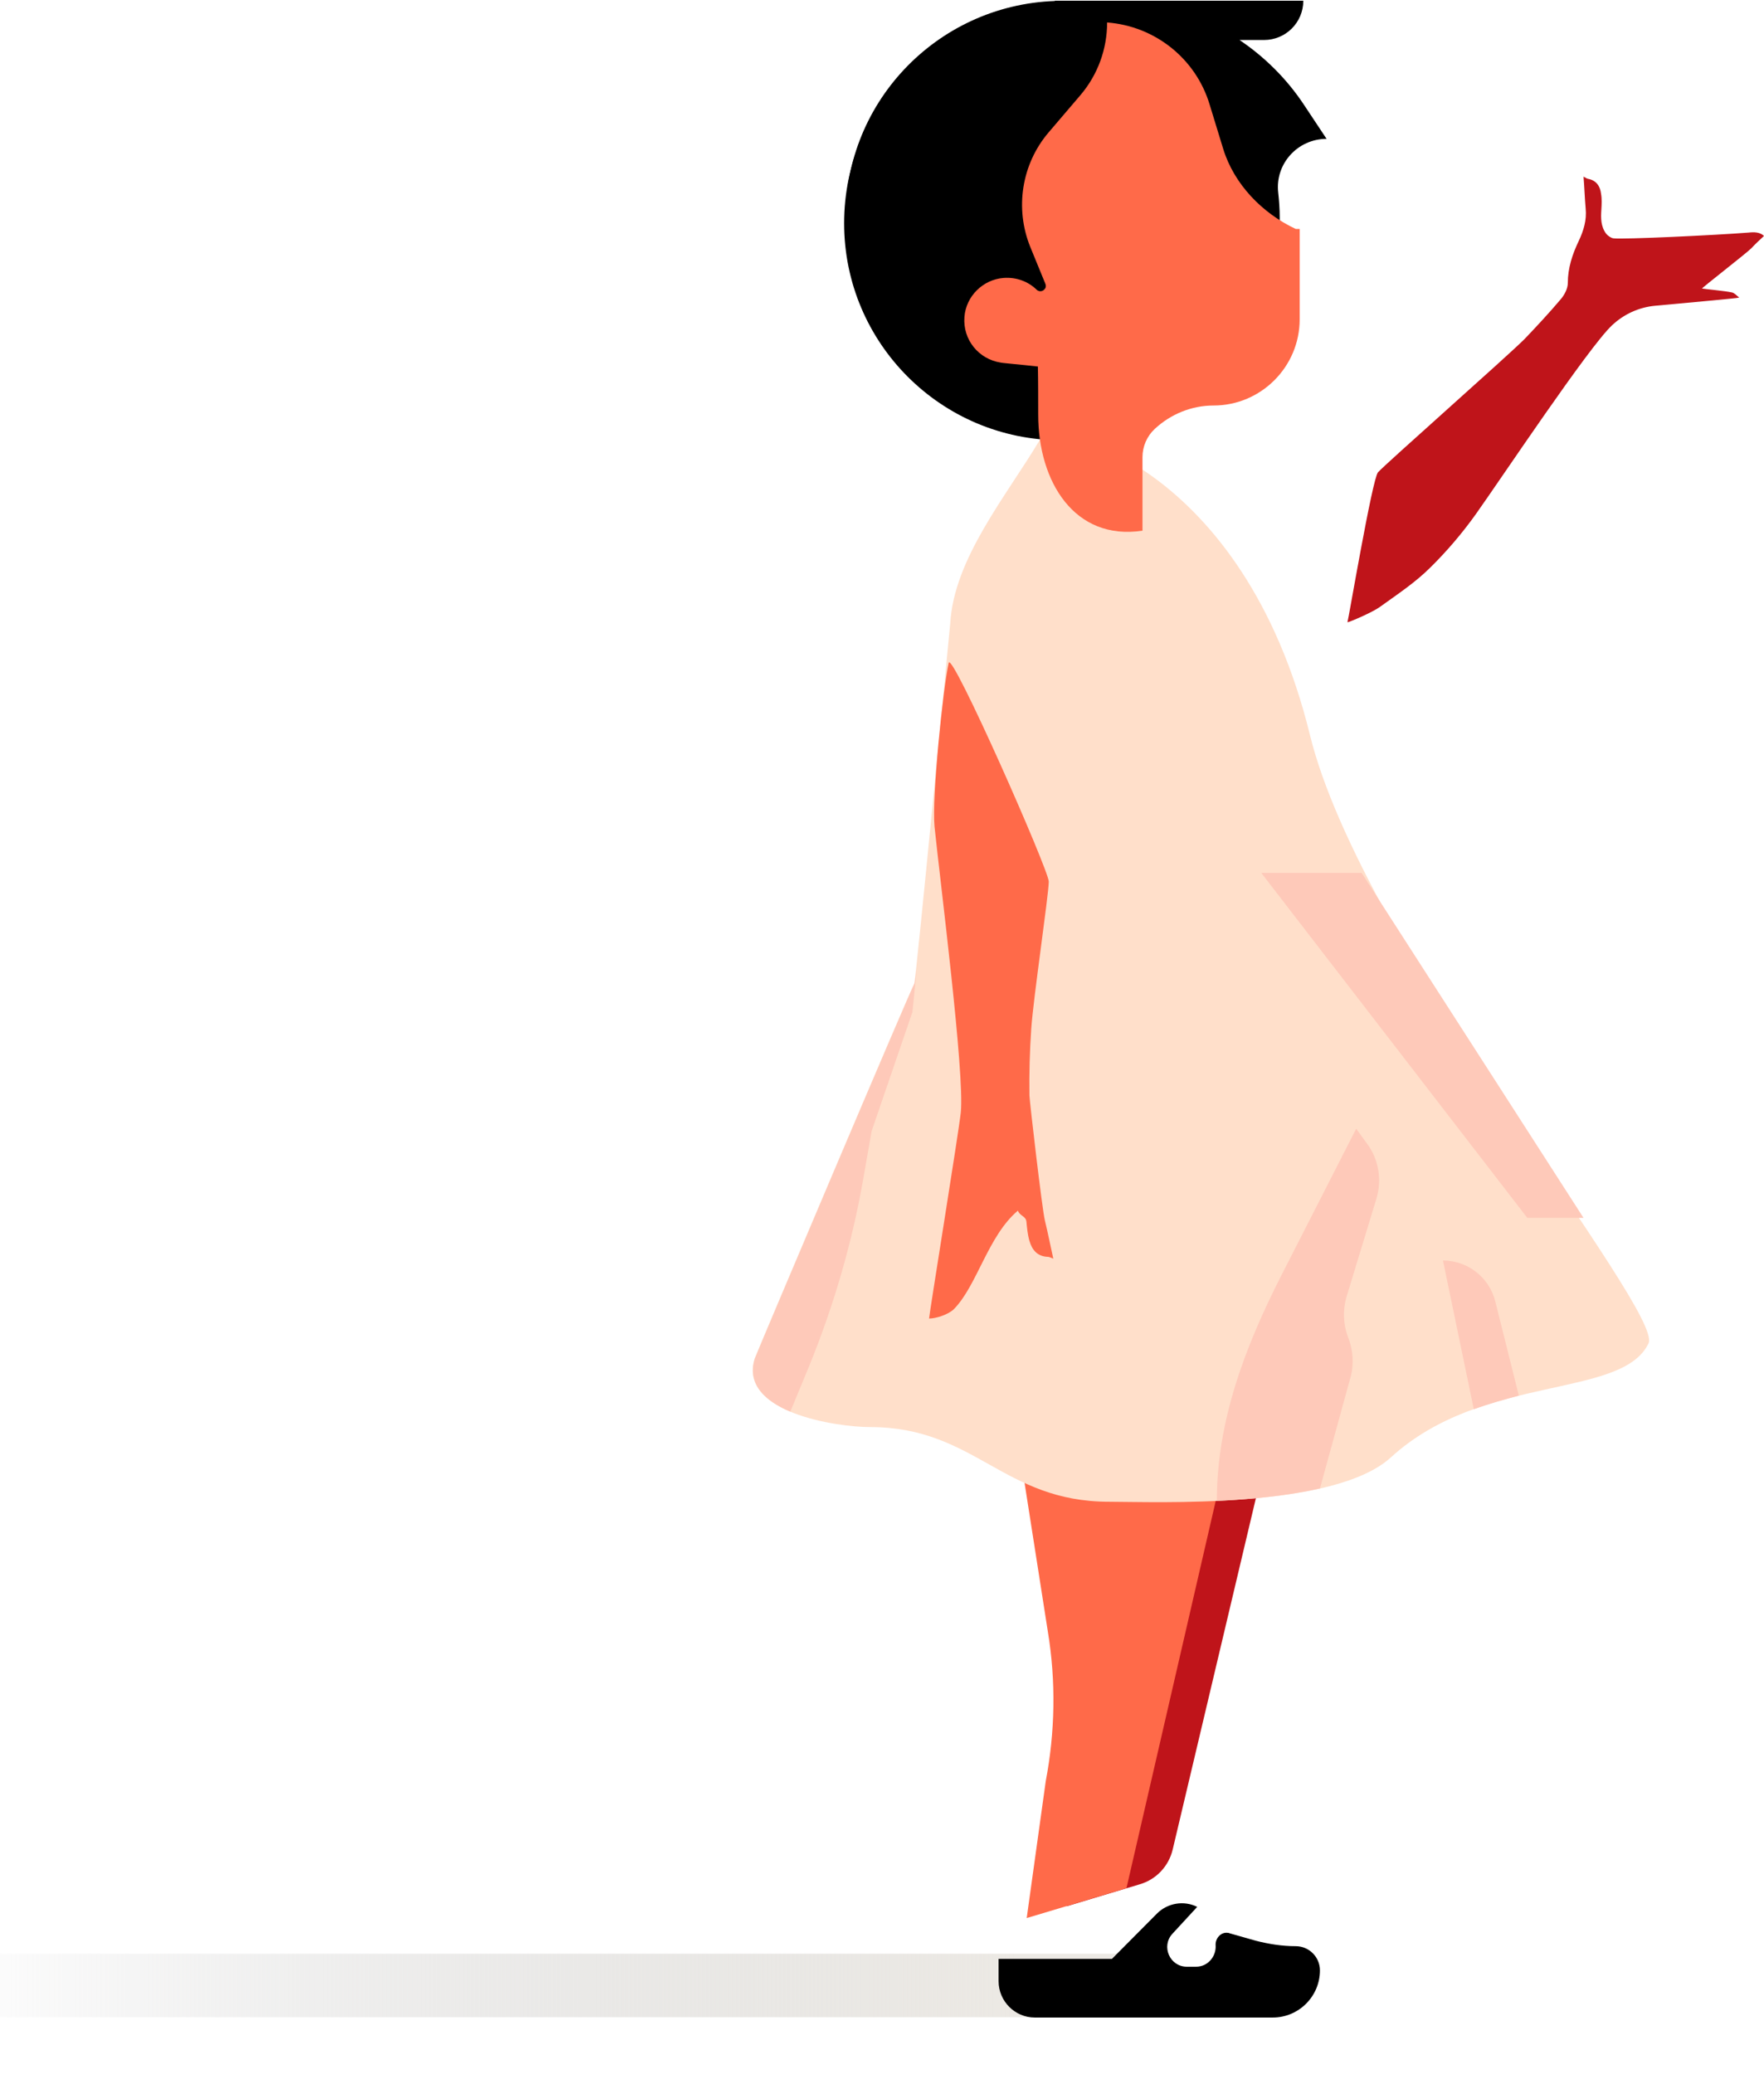 <svg width="359" height="422" viewBox="0 0 359 422" fill="none" xmlns="http://www.w3.org/2000/svg">
<rect y="397.569" width="235.011" height="12.919" fill="url(#paint0_linear)"/>
<path d="M217.071 387.91L232.02 383.419C235.342 382.435 237.865 379.728 238.665 376.344L256.075 302.826L214.302 287.261L221.316 332.049C222.977 342.138 222.792 352.412 220.885 362.44L217.071 387.91Z" fill="#BF141A"/>
<path d="M208.95 390.309L229.252 384.219L248.016 302.826L206.243 287.261L213.257 332.049C214.918 342.138 214.733 352.412 212.826 362.44L208.95 390.309Z" fill="#FF6A49"/>
<path d="M239.526 420.578C239.157 420.885 238.788 421.193 238.357 421.5C238.788 421.193 239.157 420.885 239.526 420.578Z" fill="#F2CE96"/>
<path d="M263.704 396.031C266.411 396.031 268.625 398.246 268.625 400.952C268.625 406.243 264.319 410.55 259.028 410.55H210.611C206.551 410.55 203.229 407.228 203.229 403.167V398.615H226.299L235.466 389.387C237.619 387.233 240.941 386.68 243.648 388.033L238.603 393.508C236.265 396.031 238.049 400.214 241.556 400.214H243.402C245.863 400.214 247.524 398.061 247.401 395.908C247.278 394.431 248.508 393.078 249.923 393.324C249.985 393.324 250.108 393.324 250.169 393.385L255.583 394.923C258.228 395.6 260.935 396.031 263.704 396.031Z" fill="black"/>
<path d="M215.964 89.594C240.359 89.594 260.136 69.818 260.136 45.422C260.136 21.026 240.359 1.25 215.964 1.25C191.568 1.25 171.792 21.026 171.792 45.422C171.792 69.818 191.568 89.594 215.964 89.594Z" fill="black"/>
<path d="M266.595 149.577C253.061 94.331 214.179 85.349 211.534 89.656C204.767 100.976 194.124 113.71 193.385 126.876C193.385 126.876 186.372 199.778 186.064 200.148C185.572 200.701 153.766 275.819 153.581 276.434C150.136 287.384 170.253 290.399 177.082 290.399C198.43 290.399 204.09 305.595 225.745 305.595C234.912 305.595 271.456 307.194 283.083 296.551C301.785 279.448 330.085 284.739 335.499 273.358C338.637 266.775 277.115 192.396 266.595 149.577Z" fill="#FFDFCA"/>
<path d="M322.272 35.948C322.457 38.224 322.518 40.316 322.703 42.407C322.949 44.807 322.272 46.96 321.288 49.052C319.996 51.759 319.073 54.527 319.073 57.603C319.073 58.711 318.396 60.002 317.658 60.864C315.32 63.632 312.798 66.339 310.275 68.985C306.646 72.614 282.037 94.331 280.438 96.115C279.269 97.469 274.409 126.261 274.224 126.63C274.532 126.63 279.269 124.661 280.93 123.431C284.437 120.908 288.066 118.509 291.081 115.495C294.465 112.172 297.602 108.481 300.371 104.605C305.784 96.977 323.318 70.646 328.055 66.216C330.454 63.94 333.53 62.525 336.853 62.217C342.02 61.725 353.894 60.679 353.955 60.556C353.463 60.187 353.033 59.633 352.479 59.51C351.125 59.203 347.004 58.834 346.388 58.711C346.327 58.588 355.37 51.574 356.416 50.528C357.216 49.667 358.077 48.867 359 48.006C358.139 47.206 356.97 47.206 355.863 47.329C348.726 47.883 330.331 48.744 328.363 48.498C327.871 48.437 327.255 48.006 326.886 47.575C325.779 46.099 325.779 44.376 325.902 42.654C325.963 41.608 326.025 40.5 325.84 39.455C325.656 37.855 324.856 36.686 323.133 36.378C322.887 36.317 322.764 36.194 322.272 35.948Z" fill="#BF141A"/>
<path d="M185.695 205.931L186.556 197.379C186.31 199.04 186.187 200.086 186.126 200.148C185.633 200.701 153.827 275.819 153.642 276.434C151.981 281.663 155.734 285.108 160.84 287.262L164.655 278.033C169.699 265.668 173.452 252.81 175.729 239.644L177.39 230.17L185.695 205.931Z" fill="#FEC9B9"/>
<path d="M304.308 264.806C303.077 259.946 298.709 256.501 293.665 256.501L299.94 286.769C303.016 285.662 306.092 284.801 309.106 284.001L304.308 264.806Z" fill="#FEC9B9"/>
<path d="M276.008 229.678L260.751 259.577C253.368 274.096 247.647 289.107 247.647 305.41C254.599 305.103 262.104 304.364 268.626 302.888L274.839 280.31C275.578 277.664 275.393 274.834 274.409 272.25C273.363 269.605 273.24 266.652 274.04 263.884L280.13 243.889C281.299 240.013 280.561 235.768 278.1 232.569L276.008 229.678Z" fill="#FEC9B9"/>
<path d="M277.115 177.631H256.69L310.829 247.826H322.272L277.115 177.631Z" fill="#FEC9B9"/>
<path d="M194.123 266.406C198.86 261.607 201.075 251.456 207.166 246.35C207.473 247.396 208.765 247.457 208.888 248.565C209.011 249.857 209.134 251.21 209.504 252.502C210.057 254.409 211.165 255.701 213.318 255.763C213.502 255.763 213.749 255.886 214.364 256.132C213.749 253.363 213.256 250.841 212.641 248.319C212.087 246.042 209.565 224.325 209.504 222.91C209.442 218.419 209.565 213.867 209.873 209.376C210.303 203.039 213.379 182.43 213.441 179.415C213.502 177.2 193.693 132.351 193.077 134.874C191.909 140.042 189.632 162.312 190.186 168.157C191.355 179.6 196.338 218.358 195.538 226.356C195.108 230.416 189.202 266.837 189.079 268.313C190.555 268.313 193.077 267.452 194.123 266.406Z" fill="#FF6A49"/>
<path d="M269.979 28.258L265.365 21.306C261.858 16.015 257.367 11.585 252.261 8.14H257.244C261.674 8.14 265.242 4.572 265.242 0.143H214.672V0.204C190.494 1.065 171.238 21.306 172.099 45.853C172.899 69.108 191.909 87.933 215.164 88.487C240.08 89.102 260.443 69.108 260.443 44.315C260.443 42.592 260.32 40.87 260.136 39.209C259.459 33.364 264.073 28.258 269.979 28.258Z" fill="black"/>
<path d="M263.704 46.591C256.875 43.392 251.153 37.486 248.939 30.288L246.17 21.244C243.34 11.893 235.035 5.31 225.315 4.572C225.315 9.986 223.407 15.215 219.901 19.337L213.441 26.904C207.904 33.364 206.489 42.408 209.688 50.282L212.764 57.788C212.887 58.095 212.887 58.526 212.641 58.772C212.272 59.326 211.472 59.449 210.98 58.957C209.258 57.296 206.92 56.373 204.274 56.557C200.029 56.865 196.584 60.31 196.277 64.494C195.907 69.169 199.23 73.107 203.659 73.783C203.659 73.845 207.966 74.214 211.226 74.583C211.288 77.352 211.288 82.273 211.288 84.365C211.288 98.084 218.732 110.081 232.512 107.989V93.039C232.512 90.825 233.435 88.733 235.035 87.256C238.295 84.242 242.54 82.519 246.97 82.519C256.629 82.519 264.503 74.645 264.503 64.986V61.725V46.96V46.591H263.704Z" fill="#FF6A49"/>
<defs>
<linearGradient id="paint0_linear" x1="-14.765" y1="410.488" x2="206.711" y2="410.488" gradientUnits="userSpaceOnUse">
<stop stop-color="#C4C4C4" stop-opacity="0"/>
<stop offset="1" stop-color="#ECE9E4"/>
</linearGradient>
</defs>
</svg>

